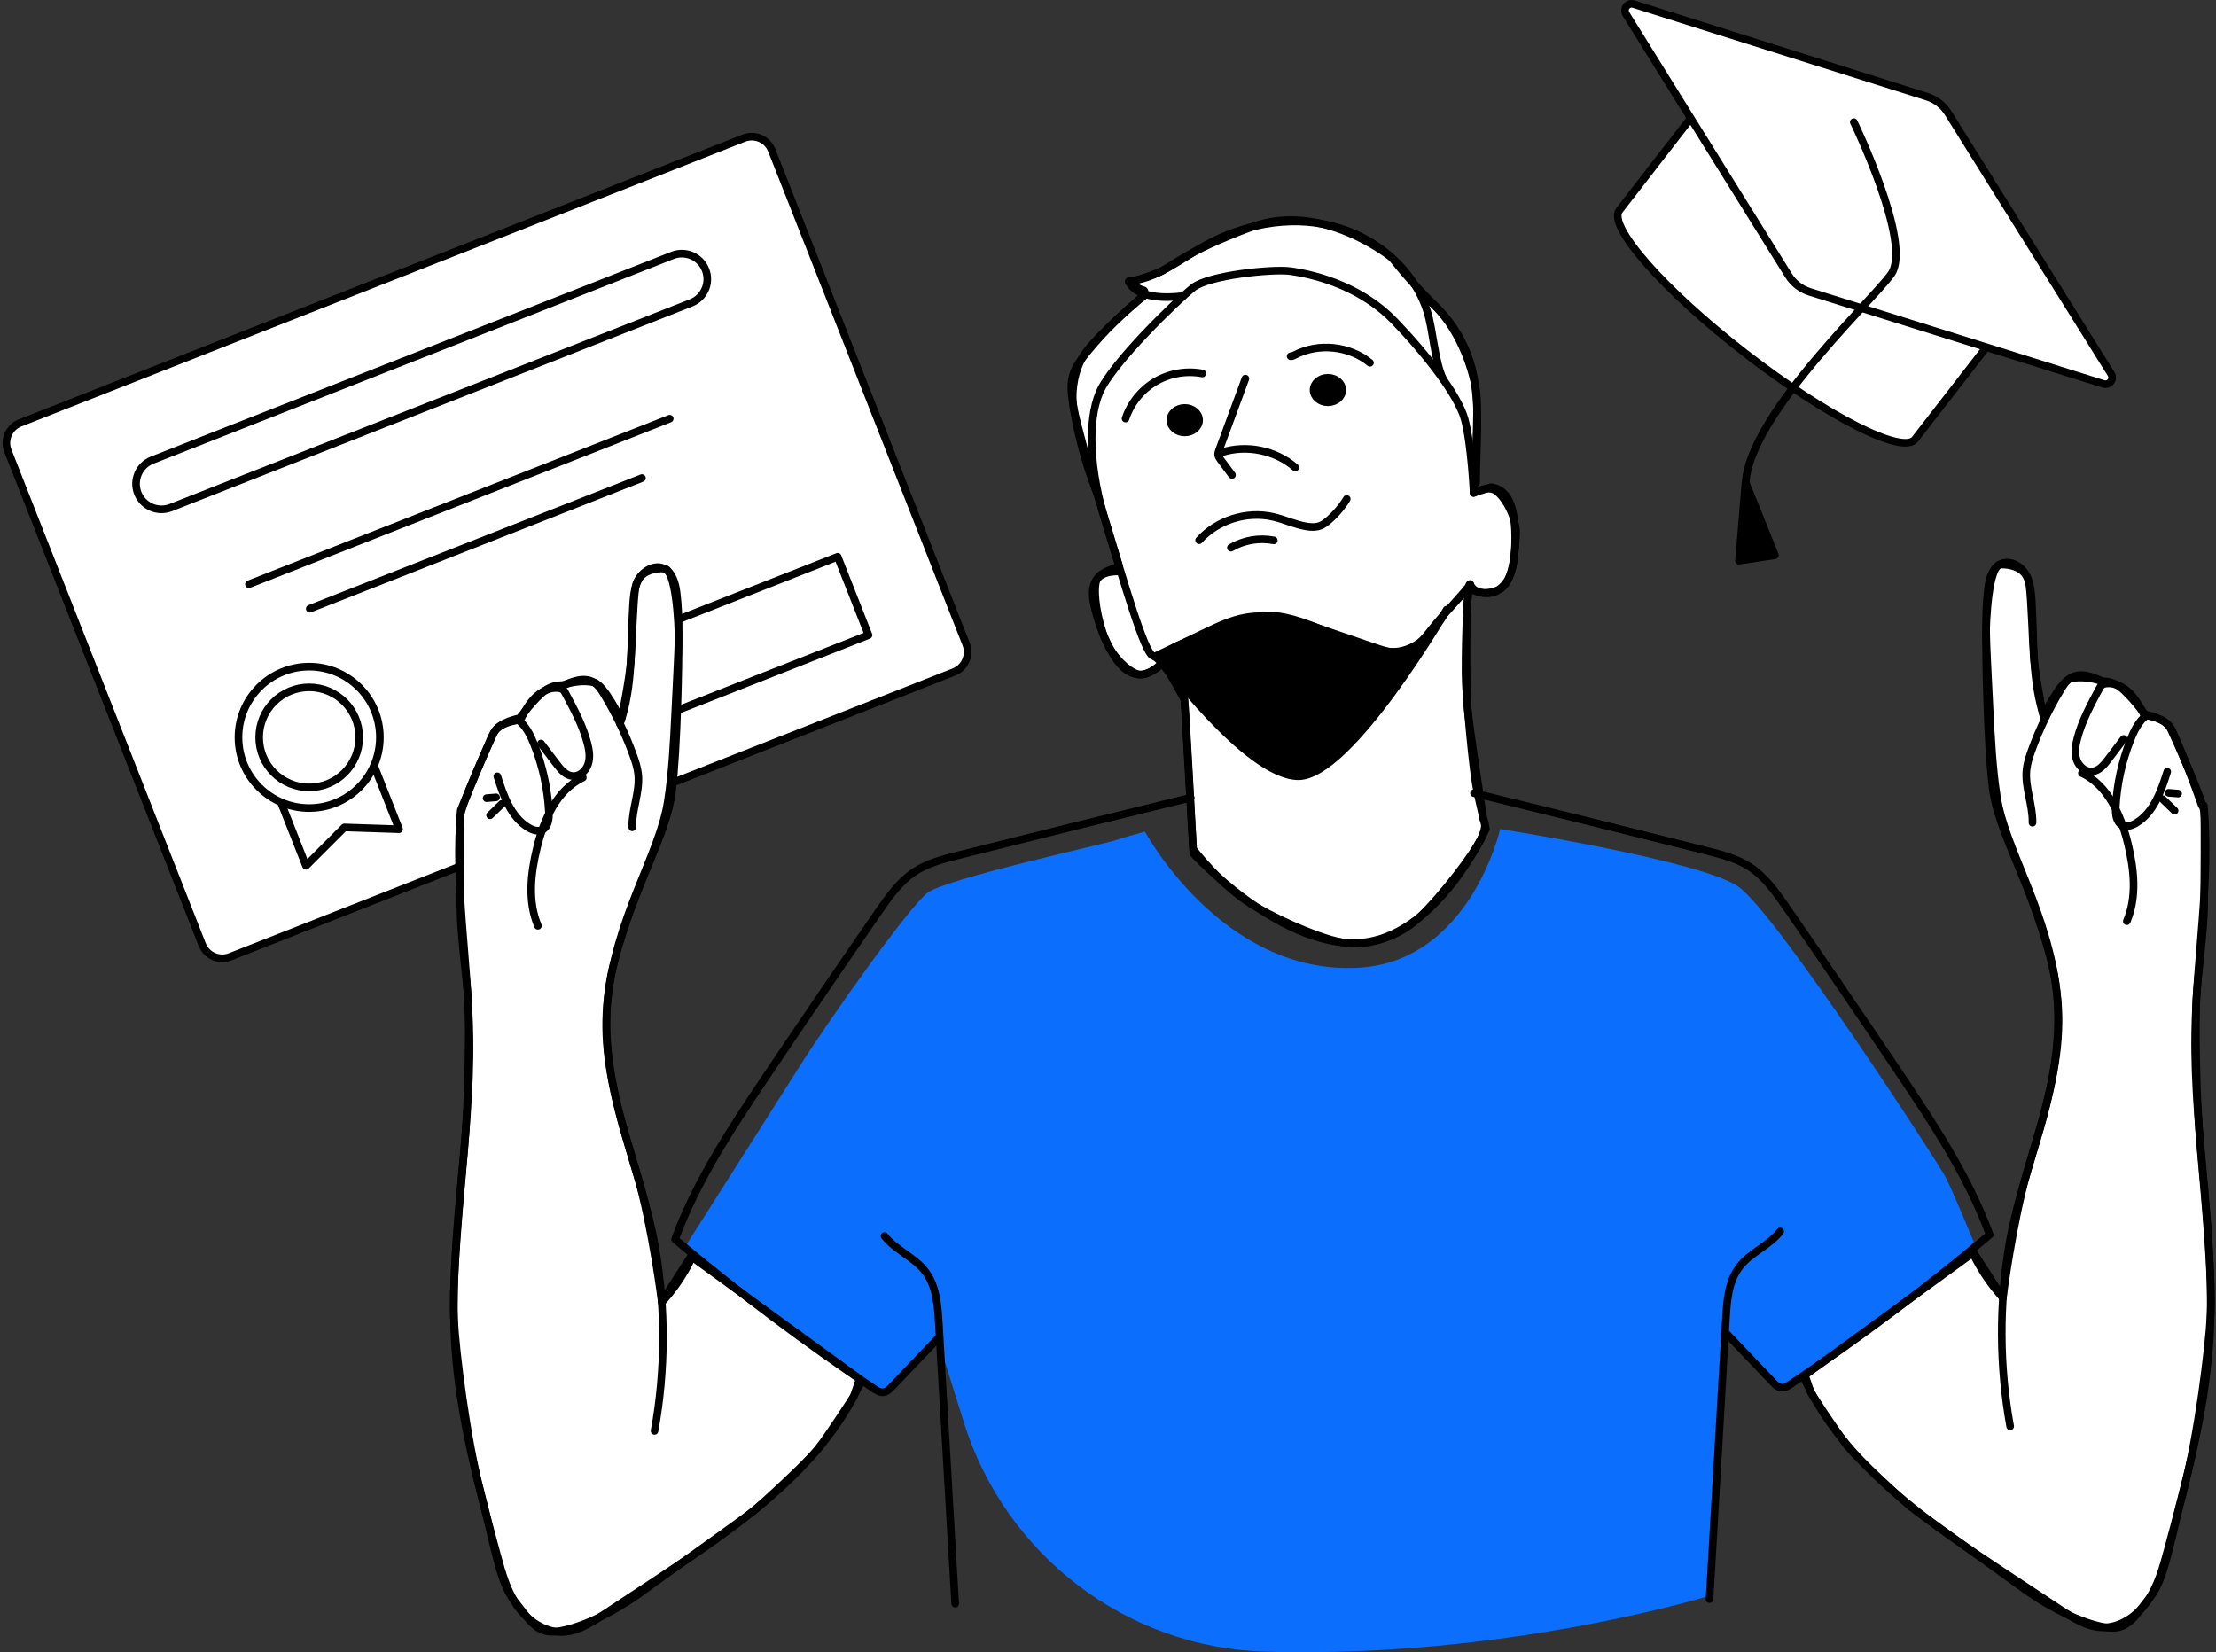 <svg width="582" height="434" viewBox="0 0 582 434" fill="none" xmlns="http://www.w3.org/2000/svg">
<rect x="0" y="0" width="582" height="434" fill="#333333" stroke="none"/>
<path d="M195.359 36.289L5.267 111.092C2.358 112.236 0.928 115.522 2.073 118.431L53.11 248.131C54.255 251.039 57.541 252.47 60.45 251.325L250.541 176.522C253.45 175.378 254.88 172.092 253.736 169.183L202.698 39.483C201.553 36.575 198.268 35.145 195.359 36.289Z" fill="white" stroke="black" stroke-width="2" stroke-linecap="round" stroke-linejoin="round"/>
<path d="M176.618 67.09L39.967 120.863C36.529 122.215 34.839 126.099 36.192 129.538L36.196 129.547C37.548 132.985 41.432 134.675 44.87 133.323L181.521 79.549C184.959 78.197 186.65 74.313 185.297 70.874L185.293 70.865C183.94 67.427 180.056 65.737 176.618 67.09Z" fill="white" stroke="black" stroke-width="2" stroke-linecap="round" stroke-linejoin="round"/>
<path d="M81.354 159.896L168.594 125.576" stroke="black" stroke-width="2" stroke-linecap="round" stroke-linejoin="round"/>
<path d="M65.374 153.456L175.894 109.976" stroke="black" stroke-width="2" stroke-linecap="round" stroke-linejoin="round"/>
<path d="M81.204 212.256C91.46 212.256 99.774 203.942 99.774 193.686C99.774 183.43 91.46 175.116 81.204 175.116C70.948 175.116 62.634 183.43 62.634 193.686C62.634 203.942 70.948 212.256 81.204 212.256Z" fill="white" stroke="black" stroke-width="2" stroke-linecap="round" stroke-linejoin="round"/>
<path d="M81.204 206.826C88.461 206.826 94.344 200.943 94.344 193.686C94.344 186.429 88.461 180.546 81.204 180.546C73.947 180.546 68.064 186.429 68.064 193.686C68.064 200.943 73.947 206.826 81.204 206.826Z" fill="white" stroke="black" stroke-width="2" stroke-linecap="round" stroke-linejoin="round"/>
<path d="M73.784 210.726L80.364 227.426L90.444 217.336L104.814 217.816L98.234 201.096" stroke="black" stroke-width="2" stroke-linecap="round" stroke-linejoin="round"/>
<path d="M220.004 146.247L168.535 166.5L176.631 187.074L228.1 166.821L220.004 146.247Z" fill="white" stroke="black" stroke-width="2" stroke-linecap="round" stroke-linejoin="round"/>
<path d="M232.004 365.706L179.824 327.656C179.824 327.656 200.244 295.526 209.514 280.866C218.784 266.206 238.834 238.186 243.574 234.516C248.314 230.856 289.704 221.796 292.944 220.716C296.174 219.636 300.704 218.456 300.704 218.456C300.704 218.456 320.944 256.096 356.674 254.206C386.154 252.636 393.994 217.766 393.994 217.766C393.994 217.766 446.644 225.996 456.554 232.896C466.474 239.796 508.934 305.326 510.874 308.996C512.814 312.666 518.374 326.246 518.374 326.246C518.374 326.246 510.134 334.976 505.404 338.416C500.674 341.856 470.314 363.586 470.314 363.586L466.624 363.996L453.574 350.446L448.994 419.156C448.994 419.156 399.504 434.446 339.824 433.986C337.274 433.966 334.814 433.926 332.434 433.856C295.844 432.856 264.024 408.496 253.114 373.556L246.274 351.646L231.994 365.716L232.004 365.706Z" fill="#0C6EFC"/>
<path d="M305.684 174.026L311.054 183.746L313.334 223.006C313.334 223.006 320.914 233.186 330.184 238.406C337.624 242.596 347.884 246.936 353.404 247.696C358.914 248.456 367.154 246.446 373.064 240.716C378.964 234.986 387.034 224.386 388.934 220.406C390.834 216.426 389.604 215.216 389.604 215.216C389.604 215.216 385.724 190.016 385.374 185.326C385.024 180.636 385.234 160.926 385.234 160.926L385.714 154.526C385.714 154.526 390.374 157.176 393.484 155.006C396.594 152.836 397.334 149.666 397.694 146.146C398.054 142.626 398.244 136.066 396.594 132.076C394.954 128.086 391.564 127.966 391.564 127.966L387.034 129.486C387.034 129.486 388.484 106.796 387.684 102.456C386.894 98.116 384.164 87.586 376.764 80.206C369.374 72.826 365.584 67.716 365.584 67.716C365.584 67.716 347.214 52.726 328.784 59.606C310.354 66.486 307.604 70.286 304.174 71.636C300.754 72.986 296.524 74.136 296.524 74.136C296.524 74.136 298.804 75.916 300.264 76.216C301.724 76.516 297.924 79.786 297.924 79.786C297.924 79.786 286.514 89.596 284.114 94.196C281.714 98.796 281.404 103.976 281.974 107.146C282.544 110.316 286.594 125.236 287.784 128.666C288.974 132.096 293.954 148.836 293.954 148.836C293.954 148.836 289.004 150.116 288.074 152.176C287.144 154.246 287.594 160.036 289.654 166.346C291.714 172.656 296.784 176.786 299.234 177.186C301.684 177.586 305.704 174.016 305.704 174.016L305.684 174.026Z" fill="white" stroke="black" stroke-width="2" stroke-linecap="round" stroke-linejoin="round"/>
<path d="M181.484 330.006L173.804 341.926C173.804 341.926 171.254 321.986 167.344 308.576C163.434 295.166 155.664 274.106 161.254 252.876C166.844 231.646 175.014 219.686 176.474 208.006C177.934 196.336 178.244 172.696 178.234 168.316C178.224 163.936 177.564 149.306 174.314 149.296C171.064 149.296 167.414 150.406 166.844 154.556C166.274 158.706 166.024 169.196 165.654 173.856C165.284 178.516 163.154 189.116 163.154 189.116C163.154 189.116 158.764 180.066 156.094 179.296C153.424 178.526 149.454 179.346 148.504 179.776C147.554 180.216 145.774 179.496 143.124 181.396C140.474 183.296 136.454 188.676 136.454 188.676C136.454 188.676 131.064 189.586 129.704 192.486C128.344 195.396 121.114 211.336 120.924 214.386C120.734 217.436 120.874 232.176 120.924 238.936C120.974 245.696 122.734 258.146 122.984 263.546C123.234 268.946 123.194 287.856 121.914 302.146C120.634 316.426 118.754 336.846 119.224 346.166C119.694 355.486 122.564 377.986 126.134 391.626C129.704 405.256 131.264 415.836 135.024 420.446C138.784 425.056 140.704 429.156 146.034 428.566C151.364 427.976 160.124 424.286 168.734 417.986C177.354 411.686 195.504 398.846 197.904 396.876C200.304 394.906 211.854 384.306 214.684 380.776C217.514 377.246 224.244 366.766 224.244 366.766L225.784 362.226L181.494 329.996L181.484 330.006Z" fill="white" stroke="black" stroke-width="2" stroke-linecap="round" stroke-linejoin="round"/>
<path d="M518.334 328.996L526.014 340.916C526.014 340.916 528.564 320.976 532.474 307.566C536.384 294.156 544.154 273.096 538.564 251.866C532.974 230.636 524.804 218.676 523.344 206.996C521.884 195.326 521.574 171.686 521.584 167.306C521.594 162.926 522.254 148.296 525.504 148.286C528.754 148.276 532.404 149.396 532.974 153.546C533.544 157.706 533.794 168.186 534.164 172.846C534.534 177.506 536.664 188.106 536.664 188.106C536.664 188.106 541.054 179.056 543.724 178.286C546.394 177.516 550.364 178.336 551.314 178.766C552.264 179.206 554.044 178.486 556.694 180.386C559.344 182.286 563.364 187.666 563.364 187.666C563.364 187.666 568.754 188.576 570.114 191.476C571.474 194.386 578.704 210.326 578.894 213.376C579.084 216.426 578.944 231.166 578.894 237.926C578.844 244.686 577.084 257.136 576.834 262.536C576.584 267.936 576.624 286.846 577.904 301.136C579.184 315.416 581.064 335.836 580.594 345.156C580.124 354.476 577.254 376.976 573.684 390.616C570.114 404.246 568.554 414.826 564.794 419.436C561.034 424.046 559.114 428.146 553.784 427.556C548.454 426.966 539.694 423.276 531.084 416.976C522.464 410.676 504.314 397.836 501.914 395.866C499.514 393.896 487.964 383.296 485.134 379.766C482.304 376.236 475.574 365.756 475.574 365.756L474.034 361.216L518.324 328.986L518.334 328.996Z" fill="white" stroke="black" stroke-width="2" stroke-linecap="round" stroke-linejoin="round"/>
<path d="M293.824 150.106C291.834 150.076 289.654 150.406 288.304 151.866C286.604 153.706 286.824 156.576 287.364 159.026C288.304 163.286 289.854 167.416 291.964 171.236C293.544 174.106 295.944 177.096 299.224 177.186C301.214 177.246 303.094 176.156 304.514 174.766" stroke="black" stroke-width="2" stroke-linecap="round" stroke-linejoin="round"/>
<path d="M127.804 209.656L130.294 209.446" stroke="black" stroke-width="2" stroke-linecap="round" stroke-linejoin="round"/>
<path d="M128.714 214.146C129.754 213.146 130.794 212.146 131.824 211.146" stroke="black" stroke-width="2" stroke-linecap="round" stroke-linejoin="round"/>
<path d="M136.704 188.986C137.774 186.976 138.864 184.936 140.454 183.326C142.054 181.706 144.264 180.546 146.524 180.726C146.964 180.766 147.414 180.856 147.764 181.116C148.114 181.376 148.334 181.776 148.534 182.156C150.794 186.366 153.084 190.626 154.284 195.256C154.754 197.056 155.044 198.986 154.454 200.746C153.874 202.506 152.184 204.016 150.334 203.846C148.574 203.676 147.294 202.146 146.224 200.746C144.844 198.926 143.464 197.116 142.084 195.296" stroke="black" stroke-width="2" stroke-linecap="round" stroke-linejoin="round"/>
<path d="M147.534 180.226C150.244 178.936 153.564 177.676 156.084 179.306C157.144 179.996 157.854 181.086 158.514 182.166C161.634 187.276 164.234 192.696 166.274 198.316C166.864 199.956 167.414 201.616 167.604 203.346C168.104 208.016 165.934 212.606 166.044 217.306" stroke="black" stroke-width="2" stroke-linecap="round" stroke-linejoin="round"/>
<path d="M153.074 204.256C146.174 207.536 142.794 215.396 140.994 222.816C139.364 229.526 138.584 236.816 141.274 243.176" stroke="black" stroke-width="2" stroke-linecap="round" stroke-linejoin="round"/>
<path d="M225.774 363.696C215.154 386.306 193.314 401.176 172.464 414.926C167.804 418.006 163.134 421.076 158.474 424.156C155.234 426.296 151.774 428.506 147.894 428.666C143.054 428.876 138.564 425.736 135.814 421.736C133.074 417.736 131.764 412.966 130.494 408.286C125.654 390.386 120.794 372.346 119.544 353.846C117.714 326.736 123.714 299.656 123.294 272.486C122.994 252.546 119.234 232.626 121.024 212.776C121.024 212.776 126.194 200.226 128.864 194.116C129.204 193.346 129.544 192.576 130.064 191.916C131.474 190.146 133.884 189.576 136.104 189.116C138.124 190.696 139.314 193.106 140.264 195.496C142.514 201.156 143.834 207.186 144.154 213.266C144.244 215.036 144.034 217.186 142.444 217.956C141.274 218.526 139.864 218.046 138.754 217.366C134.174 214.576 132.234 209.036 130.624 203.916" stroke="black" stroke-width="2" stroke-linecap="round" stroke-linejoin="round"/>
<path d="M162.814 190.116C166.324 180.146 165.574 169.266 166.264 158.716C166.424 156.286 166.694 153.746 168.034 151.706C169.364 149.666 172.074 148.316 174.304 149.296C176.644 150.326 177.404 153.236 177.714 155.776C178.544 162.616 178.204 169.546 177.864 176.436C177.684 180.146 177.494 183.846 177.314 187.556C176.934 195.196 176.564 202.856 175.404 210.416C173.214 224.746 161.604 240.866 159.454 263.836C157.424 285.536 168.384 306.356 172.104 327.826C174.844 343.686 174.784 360.016 171.904 375.856" stroke="black" stroke-width="2" stroke-linecap="round" stroke-linejoin="round"/>
<path d="M173.804 342.086C176.884 338.716 179.474 334.916 181.484 330.816" stroke="black" stroke-width="2" stroke-linecap="round" stroke-linejoin="round"/>
<path d="M232.304 324.676C235.214 328.396 240.094 330.176 242.974 333.926C245.894 337.706 246.284 342.786 246.564 347.556C247.994 372.116 249.424 396.686 250.864 421.246" stroke="black" stroke-width="2" stroke-linecap="round" stroke-linejoin="round"/>
<path d="M312.724 209.536C292.344 214.496 271.984 219.546 251.644 224.676C247.684 225.676 243.644 226.706 240.234 228.946C236.284 231.536 233.484 235.516 230.794 239.396C220.824 253.816 210.944 268.296 201.164 282.846C192.044 296.416 182.924 310.196 177.284 325.546C193.984 339.546 211.444 352.646 229.544 364.786C230.284 365.286 231.114 365.806 232.004 365.706C232.914 365.616 233.624 364.906 234.254 364.246C238.264 360.046 242.274 355.836 246.274 351.636" stroke="black" stroke-width="2" stroke-linecap="round" stroke-linejoin="round"/>
<path d="M386.144 153.536C383.594 156.846 378.524 161.996 375.974 165.296C374.034 167.816 371.844 170.496 368.744 171.206C366.234 171.786 363.634 170.946 361.194 170.116C356.764 168.606 352.334 167.096 347.904 165.576C341.184 163.286 334.104 160.956 327.114 162.196C323.384 162.856 319.904 164.506 316.484 166.146C312.074 168.246 307.674 170.356 303.264 172.456" stroke="black" stroke-width="2" stroke-linecap="round" stroke-linejoin="round"/>
<path d="M295.604 109.946C296.944 105.906 299.784 102.386 303.454 100.226C307.124 98.066 311.584 97.296 315.764 98.096" stroke="black" stroke-width="2" stroke-linecap="round" stroke-linejoin="round"/>
<path d="M338.964 93.576C339.354 93.616 339.724 93.416 340.074 93.236C346.284 89.996 354.394 90.846 359.804 95.286" stroke="black" stroke-width="2" stroke-linecap="round" stroke-linejoin="round"/>
<path d="M287.774 128.676C284.914 121.216 282.874 113.446 281.714 105.546C281.384 103.306 281.124 100.996 281.714 98.806C282.324 96.506 283.794 94.536 285.304 92.696C289.924 87.036 295.174 81.876 300.904 77.356" stroke="black" stroke-width="2" stroke-linecap="round" stroke-linejoin="round"/>
<path d="M296.524 74.136C298.764 78.446 306.474 78.266 310.174 77.826" stroke="black" stroke-width="2" stroke-linecap="round" stroke-linejoin="round"/>
<path d="M296.454 73.856C303.684 73.266 309.674 68.326 315.974 64.756C326.154 58.986 338.444 56.526 349.794 59.336C361.154 62.136 371.274 70.586 374.814 81.736C376.434 86.846 376.724 94.876 379.074 99.696" stroke="black" stroke-width="2" stroke-linecap="round" stroke-linejoin="round"/>
<path d="M373.844 77.756C380.934 83.016 385.834 91.136 387.204 99.856C388.624 108.866 387.714 117.656 387.674 126.786" stroke="black" stroke-width="2" stroke-linecap="round" stroke-linejoin="round"/>
<path d="M314.934 141.906C319.694 136.616 327.404 134.166 334.344 135.756C337.334 136.436 340.154 137.806 343.184 138.296C344.344 138.486 345.554 138.536 346.654 138.136C347.484 137.836 348.214 137.286 348.884 136.706C350.774 135.096 352.404 133.186 353.704 131.066" stroke="black" stroke-width="2" stroke-linecap="round" stroke-linejoin="round"/>
<path d="M311.154 113.586C313.236 113.586 314.924 112.144 314.924 110.366C314.924 108.587 313.236 107.146 311.154 107.146C309.072 107.146 307.384 108.587 307.384 110.366C307.384 112.144 309.072 113.586 311.154 113.586Z" fill="black" stroke="black" stroke-width="2" stroke-linecap="round" stroke-linejoin="round"/>
<path d="M348.754 105.666C350.836 105.666 352.524 104.224 352.524 102.446C352.524 100.667 350.836 99.226 348.754 99.226C346.672 99.226 344.984 100.667 344.984 102.446C344.984 104.224 346.672 105.666 348.754 105.666Z" fill="black" stroke="black" stroke-width="2" stroke-linecap="round" stroke-linejoin="round"/>
<path d="M327.084 99.446C324.784 105.686 322.494 111.926 320.194 118.166C320.034 118.596 319.874 119.056 319.934 119.516C320.004 119.976 320.294 120.376 320.574 120.756C321.574 122.096 322.574 123.436 323.564 124.766" stroke="black" stroke-width="2" stroke-linecap="round" stroke-linejoin="round"/>
<path d="M320.844 118.836C327.384 116.726 334.984 118.276 340.174 122.786" stroke="black" stroke-width="2" stroke-linecap="round" stroke-linejoin="round"/>
<path d="M578.264 211.546C576.074 205.246 573.634 199.036 570.954 192.916C570.614 192.146 570.274 191.376 569.754 190.716C568.344 188.946 565.934 188.376 563.714 187.916C561.694 189.496 560.504 191.906 559.554 194.296C557.304 199.956 555.984 205.986 555.664 212.066C555.574 213.836 555.784 215.986 557.374 216.756C558.544 217.326 559.954 216.846 561.064 216.166C565.644 213.376 567.584 207.836 569.194 202.716" stroke="black" stroke-width="2" stroke-linecap="round" stroke-linejoin="round"/>
<path d="M572.044 208.456C571.214 208.386 570.384 208.316 569.554 208.246" stroke="black" stroke-width="2" stroke-linecap="round" stroke-linejoin="round"/>
<path d="M571.134 212.946C570.094 211.946 569.054 210.946 568.024 209.946" stroke="black" stroke-width="2" stroke-linecap="round" stroke-linejoin="round"/>
<path d="M563.144 187.786C562.074 185.776 560.984 183.736 559.394 182.126C557.794 180.506 555.584 179.346 553.324 179.526C552.884 179.566 552.434 179.656 552.084 179.916C551.734 180.176 551.514 180.576 551.314 180.956C549.054 185.166 546.764 189.426 545.564 194.056C545.094 195.856 544.804 197.786 545.394 199.546C545.984 201.306 547.664 202.816 549.514 202.646C551.274 202.476 552.554 200.946 553.624 199.546C555.004 197.726 556.384 195.916 557.764 194.096" stroke="black" stroke-width="2" stroke-linecap="round" stroke-linejoin="round"/>
<path d="M552.314 179.026C549.604 177.736 546.284 176.476 543.764 178.106C542.704 178.796 541.994 179.886 541.334 180.966C538.214 186.076 535.614 191.496 533.574 197.116C532.984 198.756 532.434 200.416 532.244 202.146C531.744 206.816 533.914 211.406 533.804 216.106" stroke="black" stroke-width="2" stroke-linecap="round" stroke-linejoin="round"/>
<path d="M546.784 203.056C553.684 206.336 557.064 214.196 558.864 221.616C560.494 228.326 561.274 235.616 558.584 241.976" stroke="black" stroke-width="2" stroke-linecap="round" stroke-linejoin="round"/>
<path d="M578.804 211.576C580.594 231.436 576.844 251.356 576.534 271.286C576.114 298.456 582.114 325.536 580.284 352.646C579.034 371.146 574.174 389.186 569.334 407.086C568.074 411.766 566.764 416.546 564.014 420.536C561.274 424.536 556.784 427.666 551.934 427.466C548.054 427.306 544.604 425.086 541.354 422.956C536.694 419.876 532.024 416.806 527.364 413.726C506.514 399.976 484.674 385.106 474.054 362.496" stroke="black" stroke-width="2" stroke-linecap="round" stroke-linejoin="round"/>
<path d="M537.034 188.916C533.524 178.946 534.274 168.066 533.584 157.516C533.424 155.086 533.154 152.546 531.814 150.506C530.484 148.466 527.774 147.116 525.544 148.096C523.204 149.126 522.444 152.036 522.134 154.576C521.304 161.416 521.644 168.346 521.984 175.236C522.164 178.946 522.354 182.646 522.534 186.356C522.914 193.996 523.284 201.656 524.444 209.216C526.634 223.546 538.244 239.666 540.394 262.636C542.424 284.336 531.464 305.156 527.744 326.626C525.004 342.486 525.064 358.816 527.944 374.656" stroke="black" stroke-width="2" stroke-linecap="round" stroke-linejoin="round"/>
<path d="M526.044 340.886C522.964 337.516 520.374 333.716 518.364 329.616" stroke="black" stroke-width="2" stroke-linecap="round" stroke-linejoin="round"/>
<path d="M467.544 323.476C464.634 327.196 459.754 328.976 456.874 332.726C453.954 336.506 453.564 341.586 453.284 346.356C451.854 370.916 450.424 395.486 448.984 420.046" stroke="black" stroke-width="2" stroke-linecap="round" stroke-linejoin="round"/>
<path d="M387.124 208.336C407.504 213.296 427.864 218.346 448.204 223.476C452.164 224.476 456.204 225.506 459.614 227.746C463.564 230.336 466.364 234.316 469.054 238.196C479.024 252.616 488.904 267.096 498.684 281.646C507.804 295.216 516.924 308.996 522.564 324.346C505.864 338.346 488.404 351.446 470.304 363.586C469.564 364.086 468.734 364.606 467.844 364.506C466.934 364.416 466.224 363.706 465.594 363.046C461.584 358.846 457.574 354.636 453.574 350.436" stroke="black" stroke-width="2" stroke-linecap="round" stroke-linejoin="round"/>
<path d="M313.404 224.216C313.404 224.216 311.354 185.206 311.054 183.746C310.764 182.276 305.184 172.896 302.844 172.306C300.504 171.716 294.924 151.776 290.524 137.696C286.124 123.616 285.534 110.716 288.764 103.086C291.994 95.456 309.294 78.746 313.404 75.516C317.514 72.286 334.264 70.576 338.954 71.226C346.784 72.326 357.984 75.806 366.194 84.306C374.404 92.816 382.914 103.666 384.674 110.116C386.434 116.566 387.024 129.476 387.024 129.476C387.024 129.476 389.954 127.716 392.304 128.596C394.654 129.476 398.464 135.636 398.174 140.626C397.884 145.616 397.294 153.536 393.484 154.996C389.674 156.466 387.034 155.586 386.154 153.526C385.274 151.476 384.684 174.056 384.984 179.626C385.274 185.196 386.744 201.036 387.624 206.026C388.504 211.016 390.264 217.756 390.264 217.756C390.264 217.756 377.064 247.086 356.244 247.676C335.424 248.266 313.424 224.216 313.424 224.216H313.404Z" stroke="black" stroke-width="2" stroke-linecap="round" stroke-linejoin="round"/>
<path d="M323.274 143.866C326.634 141.896 330.724 141.196 334.544 141.946" stroke="black" stroke-width="2" stroke-linecap="round" stroke-linejoin="round"/>
<path d="M304.504 172.456C304.504 172.456 327.384 203.726 340.914 203.896C354.444 204.066 379.944 160.136 379.944 160.136C379.944 160.136 374.544 171.806 365.014 171.196C355.484 170.586 340.954 160.616 332.234 161.866C323.514 163.126 308.774 169.816 308.774 169.816L304.504 172.446V172.456Z" fill="black" stroke="black" stroke-width="2" stroke-linecap="round" stroke-linejoin="round"/>
<path d="M446.254 28.196L425.304 55.236C422.114 59.356 436.904 76.166 458.344 92.776C479.784 109.386 499.754 119.516 502.944 115.396L523.894 88.356L446.254 28.196Z" fill="white" stroke="black" stroke-width="2" stroke-linecap="round" stroke-linejoin="round"/>
<path d="M554.444 98.216L511.654 29.686C510.374 27.646 508.414 26.116 506.114 25.396L429.064 1.086C427.504 0.596 426.184 2.306 427.044 3.696L469.724 72.346C471.004 74.406 472.984 75.936 475.294 76.666L552.434 100.836C553.994 101.326 555.314 99.606 554.454 98.226L554.444 98.216Z" fill="white" stroke="black" stroke-width="2" stroke-linecap="round" stroke-linejoin="round"/>
<path d="M486.874 32.076C486.874 32.076 502.394 64.056 496.684 72.016C490.974 79.976 453.894 114.226 458.924 131.036" stroke="black" stroke-width="2" stroke-linecap="round" stroke-linejoin="round"/>
<path d="M458.434 126.656L456.714 147.286L466.164 145.856L458.434 126.656Z" fill="black" stroke="black" stroke-width="2" stroke-linecap="round" stroke-linejoin="round"/>
</svg>
